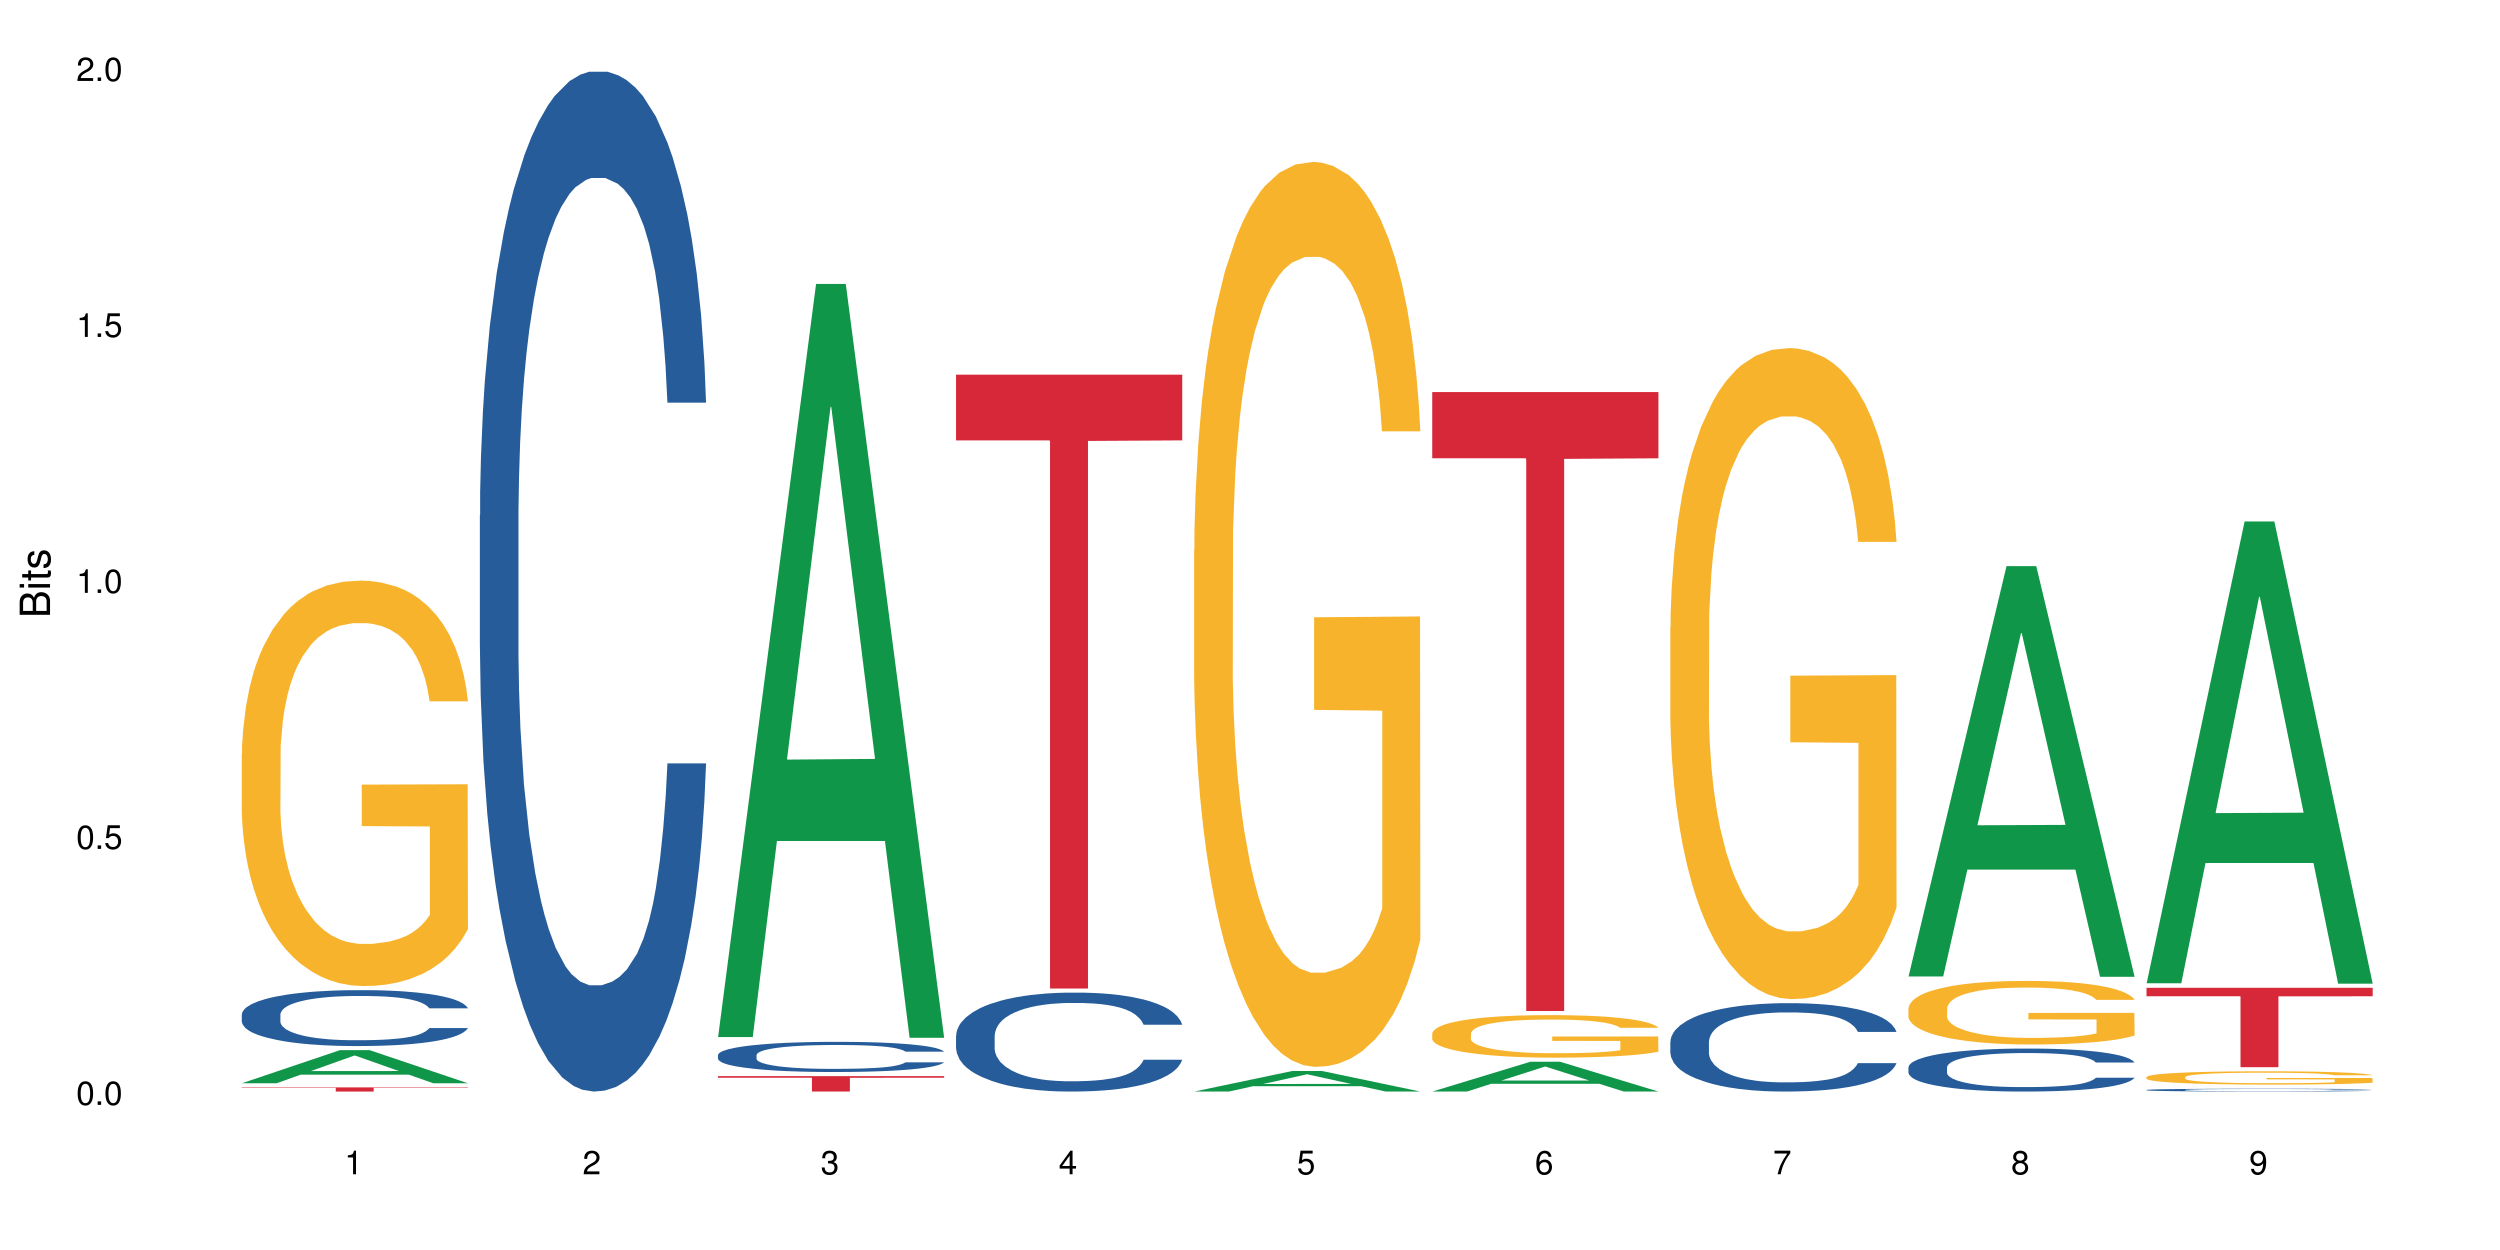 <?xml version="1.0" encoding="UTF-8"?>
<svg xmlns="http://www.w3.org/2000/svg" xmlns:xlink="http://www.w3.org/1999/xlink" width="720pt" height="360pt" viewBox="0 0 720 360" version="1.1">
<defs>
<g>
<symbol overflow="visible" id="glyph0-0">
<path style="stroke:none;" d=""/>
</symbol>
<symbol overflow="visible" id="glyph0-1">
<path style="stroke:none;" d="M 2.641 -6.797 C 2 -6.797 1.422 -6.531 1.078 -6.047 C 0.641 -5.453 0.406 -4.547 0.406 -3.297 C 0.406 -1 1.188 0.219 2.641 0.219 C 4.078 0.219 4.859 -1 4.859 -3.234 C 4.859 -4.562 4.656 -5.438 4.203 -6.047 C 3.844 -6.531 3.281 -6.797 2.641 -6.797 Z M 2.641 -6.047 C 3.547 -6.047 4 -5.125 4 -3.312 C 4 -1.375 3.562 -0.484 2.625 -0.484 C 1.734 -0.484 1.281 -1.422 1.281 -3.281 C 1.281 -5.141 1.734 -6.047 2.641 -6.047 Z M 2.641 -6.047 "/>
</symbol>
<symbol overflow="visible" id="glyph0-2">
<path style="stroke:none;" d="M 1.828 -1 L 0.828 -1 L 0.828 0 L 1.828 0 Z M 1.828 -1 "/>
</symbol>
<symbol overflow="visible" id="glyph0-3">
<path style="stroke:none;" d="M 4.562 -6.797 L 1.062 -6.797 L 0.547 -3.094 L 1.328 -3.094 C 1.719 -3.562 2.047 -3.734 2.578 -3.734 C 3.484 -3.734 4.062 -3.109 4.062 -2.094 C 4.062 -1.125 3.484 -0.531 2.578 -0.531 C 1.828 -0.531 1.375 -0.906 1.188 -1.672 L 0.328 -1.672 C 0.453 -1.109 0.547 -0.844 0.75 -0.594 C 1.125 -0.078 1.828 0.219 2.594 0.219 C 3.969 0.219 4.922 -0.781 4.922 -2.219 C 4.922 -3.562 4.031 -4.484 2.719 -4.484 C 2.25 -4.484 1.859 -4.359 1.469 -4.062 L 1.734 -5.969 L 4.562 -5.969 Z M 4.562 -6.797 "/>
</symbol>
<symbol overflow="visible" id="glyph0-4">
<path style="stroke:none;" d="M 2.484 -4.844 L 2.484 0 L 3.328 0 L 3.328 -6.797 L 2.766 -6.797 C 2.469 -5.75 2.281 -5.609 0.984 -5.453 L 0.984 -4.844 Z M 2.484 -4.844 "/>
</symbol>
<symbol overflow="visible" id="glyph0-5">
<path style="stroke:none;" d="M 4.859 -0.828 L 1.281 -0.828 C 1.359 -1.391 1.672 -1.75 2.5 -2.234 L 3.469 -2.75 C 4.406 -3.266 4.906 -3.969 4.906 -4.812 C 4.906 -5.375 4.672 -5.906 4.266 -6.266 C 3.859 -6.625 3.375 -6.797 2.719 -6.797 C 1.859 -6.797 1.219 -6.5 0.844 -5.922 C 0.609 -5.562 0.5 -5.125 0.484 -4.438 L 1.328 -4.438 C 1.359 -4.906 1.406 -5.188 1.531 -5.406 C 1.75 -5.812 2.188 -6.062 2.703 -6.062 C 3.469 -6.062 4.031 -5.516 4.031 -4.781 C 4.031 -4.25 3.719 -3.797 3.125 -3.438 L 2.234 -2.938 C 0.812 -2.141 0.406 -1.5 0.328 0 L 4.859 0 Z M 4.859 -0.828 "/>
</symbol>
<symbol overflow="visible" id="glyph0-6">
<path style="stroke:none;" d="M 2.125 -3.125 L 2.578 -3.125 C 3.516 -3.125 3.984 -2.703 3.984 -1.891 C 3.984 -1.031 3.469 -0.531 2.578 -0.531 C 1.656 -0.531 1.203 -0.984 1.156 -1.969 L 0.312 -1.969 C 0.344 -1.422 0.438 -1.078 0.609 -0.766 C 0.953 -0.109 1.625 0.219 2.547 0.219 C 3.953 0.219 4.859 -0.609 4.859 -1.906 C 4.859 -2.766 4.516 -3.25 3.703 -3.516 C 4.344 -3.766 4.656 -4.25 4.656 -4.938 C 4.656 -6.109 3.875 -6.797 2.578 -6.797 C 1.203 -6.797 0.484 -6.047 0.453 -4.609 L 1.297 -4.609 C 1.312 -5.016 1.344 -5.25 1.453 -5.453 C 1.641 -5.828 2.062 -6.062 2.594 -6.062 C 3.344 -6.062 3.797 -5.625 3.797 -4.906 C 3.797 -4.422 3.609 -4.141 3.25 -3.984 C 3.016 -3.891 2.719 -3.844 2.125 -3.844 Z M 2.125 -3.125 "/>
</symbol>
<symbol overflow="visible" id="glyph0-7">
<path style="stroke:none;" d="M 3.141 -1.625 L 3.141 0 L 3.984 0 L 3.984 -1.625 L 4.984 -1.625 L 4.984 -2.391 L 3.984 -2.391 L 3.984 -6.797 L 3.359 -6.797 L 0.266 -2.516 L 0.266 -1.625 Z M 3.141 -2.391 L 1 -2.391 L 3.141 -5.359 Z M 3.141 -2.391 "/>
</symbol>
<symbol overflow="visible" id="glyph0-8">
<path style="stroke:none;" d="M 4.781 -5.031 C 4.609 -6.141 3.891 -6.797 2.844 -6.797 C 2.094 -6.797 1.422 -6.438 1.031 -5.828 C 0.609 -5.172 0.406 -4.344 0.406 -3.094 C 0.406 -1.953 0.578 -1.234 0.984 -0.625 C 1.359 -0.078 1.953 0.219 2.703 0.219 C 3.984 0.219 4.922 -0.734 4.922 -2.078 C 4.922 -3.344 4.062 -4.234 2.844 -4.234 C 2.172 -4.234 1.641 -3.969 1.281 -3.469 C 1.281 -5.125 1.828 -6.047 2.797 -6.047 C 3.391 -6.047 3.797 -5.672 3.938 -5.031 Z M 2.734 -3.484 C 3.547 -3.484 4.062 -2.922 4.062 -2 C 4.062 -1.156 3.484 -0.531 2.703 -0.531 C 1.922 -0.531 1.328 -1.188 1.328 -2.047 C 1.328 -2.891 1.906 -3.484 2.734 -3.484 Z M 2.734 -3.484 "/>
</symbol>
<symbol overflow="visible" id="glyph0-9">
<path style="stroke:none;" d="M 4.984 -6.797 L 0.438 -6.797 L 0.438 -5.969 L 4.109 -5.969 C 2.5 -3.656 1.828 -2.234 1.328 0 L 2.219 0 C 2.594 -2.172 3.453 -4.047 4.984 -6.094 Z M 4.984 -6.797 "/>
</symbol>
<symbol overflow="visible" id="glyph0-10">
<path style="stroke:none;" d="M 3.75 -3.578 C 4.453 -4 4.688 -4.344 4.688 -4.984 C 4.688 -6.047 3.844 -6.797 2.641 -6.797 C 1.438 -6.797 0.594 -6.047 0.594 -4.984 C 0.594 -4.359 0.828 -4.016 1.516 -3.578 C 0.734 -3.203 0.359 -2.641 0.359 -1.891 C 0.359 -0.641 1.297 0.219 2.641 0.219 C 3.984 0.219 4.922 -0.641 4.922 -1.875 C 4.922 -2.641 4.531 -3.203 3.75 -3.578 Z M 2.641 -6.047 C 3.359 -6.047 3.812 -5.625 3.812 -4.969 C 3.812 -4.344 3.344 -3.922 2.641 -3.922 C 1.922 -3.922 1.453 -4.344 1.453 -4.984 C 1.453 -5.625 1.922 -6.047 2.641 -6.047 Z M 2.641 -3.203 C 3.484 -3.203 4.062 -2.672 4.062 -1.875 C 4.062 -1.062 3.484 -0.531 2.625 -0.531 C 1.797 -0.531 1.219 -1.078 1.219 -1.875 C 1.219 -2.672 1.797 -3.203 2.641 -3.203 Z M 2.641 -3.203 "/>
</symbol>
<symbol overflow="visible" id="glyph0-11">
<path style="stroke:none;" d="M 0.516 -1.547 C 0.672 -0.438 1.406 0.219 2.438 0.219 C 3.188 0.219 3.859 -0.141 4.266 -0.75 C 4.688 -1.406 4.891 -2.25 4.891 -3.484 C 4.891 -4.625 4.703 -5.359 4.312 -5.953 C 3.938 -6.5 3.344 -6.797 2.594 -6.797 C 1.297 -6.797 0.359 -5.844 0.359 -4.516 C 0.359 -3.25 1.234 -2.344 2.453 -2.344 C 3.094 -2.344 3.562 -2.578 4.016 -3.109 C 4 -1.453 3.469 -0.531 2.5 -0.531 C 1.906 -0.531 1.484 -0.906 1.359 -1.547 Z M 2.578 -6.062 C 3.375 -6.062 3.969 -5.406 3.969 -4.531 C 3.969 -3.688 3.375 -3.094 2.547 -3.094 C 1.734 -3.094 1.234 -3.672 1.234 -4.578 C 1.234 -5.438 1.797 -6.062 2.578 -6.062 Z M 2.578 -6.062 "/>
</symbol>
<symbol overflow="visible" id="glyph1-0">
<path style="stroke:none;" d=""/>
</symbol>
<symbol overflow="visible" id="glyph1-1">
<path style="stroke:none;" d="M 0 -0.953 L 0 -4.891 C 0 -5.719 -0.234 -6.344 -0.734 -6.797 C -1.188 -7.234 -1.812 -7.469 -2.5 -7.469 C -3.547 -7.469 -4.188 -7 -4.625 -5.875 C -4.984 -6.672 -5.641 -7.094 -6.531 -7.094 C -7.156 -7.094 -7.734 -6.859 -8.141 -6.391 C -8.562 -5.938 -8.75 -5.344 -8.75 -4.5 L -8.75 -0.953 Z M -4.984 -2.062 L -7.766 -2.062 L -7.766 -4.219 C -7.766 -4.844 -7.688 -5.203 -7.453 -5.5 C -7.219 -5.812 -6.859 -5.969 -6.375 -5.969 C -5.906 -5.969 -5.531 -5.812 -5.297 -5.5 C -5.062 -5.203 -4.984 -4.844 -4.984 -4.219 Z M -0.984 -2.062 L -4 -2.062 L -4 -4.781 C -4 -5.328 -3.859 -5.688 -3.578 -5.953 C -3.297 -6.219 -2.922 -6.359 -2.484 -6.359 C -2.062 -6.359 -1.688 -6.219 -1.406 -5.953 C -1.109 -5.688 -0.984 -5.328 -0.984 -4.781 Z M -0.984 -2.062 "/>
</symbol>
<symbol overflow="visible" id="glyph1-2">
<path style="stroke:none;" d="M -6.281 -1.797 L -6.281 -0.797 L 0 -0.797 L 0 -1.797 Z M -8.75 -1.797 L -8.75 -0.797 L -7.484 -0.797 L -7.484 -1.797 Z M -8.75 -1.797 "/>
</symbol>
<symbol overflow="visible" id="glyph1-3">
<path style="stroke:none;" d="M -6.281 -3.047 L -6.281 -2.016 L -8.016 -2.016 L -8.016 -1.016 L -6.281 -1.016 L -6.281 -0.172 L -5.469 -0.172 L -5.469 -1.016 L -0.719 -1.016 C -0.078 -1.016 0.281 -1.453 0.281 -2.234 C 0.281 -2.469 0.25 -2.719 0.188 -3.047 L -0.641 -3.047 C -0.609 -2.922 -0.594 -2.766 -0.594 -2.562 C -0.594 -2.141 -0.719 -2.016 -1.156 -2.016 L -5.469 -2.016 L -5.469 -3.047 Z M -6.281 -3.047 "/>
</symbol>
<symbol overflow="visible" id="glyph1-4">
<path style="stroke:none;" d="M -4.531 -5.25 C -5.766 -5.25 -6.469 -4.422 -6.469 -2.969 C -6.469 -1.516 -5.719 -0.562 -4.547 -0.562 C -3.562 -0.562 -3.094 -1.062 -2.734 -2.562 L -2.516 -3.484 C -2.344 -4.188 -2.094 -4.469 -1.625 -4.469 C -1.047 -4.469 -0.641 -3.875 -0.641 -3 C -0.641 -2.453 -0.797 -2 -1.062 -1.75 C -1.25 -1.594 -1.422 -1.531 -1.875 -1.469 L -1.875 -0.406 C -0.422 -0.453 0.281 -1.266 0.281 -2.922 C 0.281 -4.5 -0.5 -5.516 -1.719 -5.516 C -2.656 -5.516 -3.172 -4.984 -3.469 -3.734 L -3.703 -2.766 C -3.891 -1.953 -4.156 -1.609 -4.594 -1.609 C -5.172 -1.609 -5.547 -2.125 -5.547 -2.938 C -5.547 -3.75 -5.203 -4.172 -4.531 -4.203 Z M -4.531 -5.25 "/>
</symbol>
</g>
</defs>
<g id="surface16004">
<rect x="0" y="0" width="720" height="360" style="fill:rgb(100%,100%,100%);fill-opacity:1;stroke:none;"/>
<path style=" stroke:none;fill-rule:nonzero;fill:rgb(6.275%,58.824%,28.235%);fill-opacity:1;" d="M 69.629 311.98 L 69.699 311.969 L 97.887 302.445 L 106.445 302.445 L 134.773 311.988 L 124.82 311.988 L 117.719 309.496 L 86.609 309.496 L 79.652 311.98 L 69.629 311.98 L 89.602 308.465 L 114.867 308.457 L 102.27 304.004 L 102.129 303.996 L 101.992 304.02 L 89.535 308.457 L 89.602 308.465 Z M 69.629 311.98 "/>
<path style=" stroke:none;fill-rule:nonzero;fill:rgb(14.51%,36.078%,60%);fill-opacity:1;" d="M 69.629 292.172 L 69.707 292.156 L 69.707 291.805 L 69.945 291.246 L 70.504 290.539 L 71.059 290.051 L 72.488 289.184 L 74.477 288.344 L 76.539 287.699 L 78.051 287.316 L 79.402 287.02 L 82.5 286.477 L 84.484 286.199 L 86.629 285.949 L 89.25 285.695 L 91.156 285.551 L 95.449 285.316 L 98.625 285.211 L 101.09 285.168 L 106.41 285.168 L 109.59 285.227 L 111.891 285.301 L 114.434 285.418 L 116.578 285.551 L 120.312 285.875 L 123.648 286.285 L 125.16 286.52 L 127.543 286.977 L 129.371 287.418 L 130.641 287.801 L 132.07 288.344 L 133.34 289.008 L 134.293 289.758 L 134.773 290.391 L 123.648 290.391 L 123.094 289.801 L 122.457 289.348 L 121.266 288.742 L 120.074 288.316 L 118.406 287.891 L 116.898 287.609 L 114.832 287.332 L 113.004 287.152 L 111.098 287.02 L 109.27 286.934 L 105.773 286.844 L 101.723 286.844 L 100.215 286.875 L 97.117 286.992 L 95.449 287.094 L 93.066 287.301 L 91.395 287.492 L 89.41 287.785 L 88.059 288.035 L 86.391 288.418 L 85.199 288.758 L 83.848 289.242 L 83.055 289.609 L 82.34 290.023 L 81.703 290.508 L 81.227 291.023 L 80.91 291.566 L 80.75 292.098 L 80.75 294.379 L 80.91 294.906 L 81.309 295.527 L 82.34 296.422 L 83.848 297.203 L 85.598 297.82 L 87.266 298.262 L 88.219 298.469 L 89.488 298.703 L 91.477 299 L 94.336 299.293 L 96.004 299.41 L 98.547 299.527 L 101.168 299.586 L 104.664 299.586 L 107.762 299.527 L 109.828 299.453 L 111.973 299.336 L 114.91 299.086 L 116.738 298.852 L 118.328 298.57 L 119.52 298.293 L 120.312 298.059 L 121.504 297.602 L 122.457 297.102 L 123.172 296.586 L 123.648 296.086 L 134.773 296.086 L 134.293 296.672 L 133.578 297.246 L 132.863 297.676 L 131.754 298.188 L 130.48 298.645 L 128.656 299.16 L 127.145 299.5 L 125.16 299.867 L 123.332 300.145 L 121.348 300.395 L 118.406 300.691 L 116.5 300.836 L 114.434 300.969 L 111.973 301.086 L 108.875 301.191 L 105.535 301.25 L 102.438 301.266 L 99.102 301.234 L 96.641 301.176 L 93.383 301.043 L 89.332 300.777 L 86.391 300.5 L 84.086 300.219 L 82.102 299.926 L 79.879 299.527 L 77.016 298.879 L 75.27 298.379 L 74.078 297.969 L 72.727 297.395 L 71.773 296.879 L 70.66 296.055 L 69.867 295.012 L 69.629 294.203 Z M 69.629 292.172 "/>
<path style=" stroke:none;fill-rule:nonzero;fill:rgb(96.863%,70.196%,16.863%);fill-opacity:1;" d="M 69.629 217.227 L 69.707 217.121 L 69.707 214.988 L 70.027 210.188 L 70.82 203.578 L 71.855 198.137 L 72.965 193.871 L 73.68 191.633 L 74.871 188.434 L 75.906 186.086 L 78.527 181.289 L 81.863 176.809 L 83.691 174.891 L 85.758 173.078 L 88.695 171.051 L 90.047 170.305 L 94.176 168.598 L 98.863 167.531 L 104.027 167.211 L 106.41 167.316 L 109.668 167.746 L 114.117 168.918 L 116.66 169.984 L 118.645 171.051 L 120.711 172.438 L 123.254 174.57 L 125.637 177.129 L 127.543 179.688 L 129.449 182.887 L 131.039 186.301 L 132.387 190.035 L 133.578 194.512 L 134.293 198.246 L 134.773 201.977 L 123.73 201.977 L 123.094 198.246 L 122.379 195.367 L 121.188 191.848 L 119.996 189.285 L 118.805 187.262 L 116.578 184.488 L 114.672 182.781 L 112.289 181.289 L 109.984 180.328 L 107.363 179.688 L 105.773 179.477 L 101.566 179.477 L 97.75 180.223 L 95.527 181.074 L 93.938 181.93 L 91.715 183.527 L 90.363 184.809 L 89.57 185.66 L 87.188 188.969 L 85.598 191.953 L 84.723 193.98 L 83.609 197.18 L 82.816 200.059 L 81.941 204.324 L 81.465 207.523 L 80.832 214.773 L 80.75 233.973 L 80.988 238.023 L 81.465 242.395 L 82.102 246.234 L 83.055 250.289 L 84.008 253.379 L 85.676 257.539 L 87.105 260.312 L 88.219 262.125 L 90.363 265.004 L 91.238 265.965 L 93.305 267.883 L 95.449 269.379 L 98.07 270.656 L 100.055 271.297 L 103.234 271.832 L 107.285 271.832 L 112.051 271.191 L 115.07 270.336 L 117.137 269.484 L 118.484 268.738 L 120.152 267.566 L 121.348 266.5 L 122.457 265.324 L 123.809 263.512 L 123.809 238.023 L 104.188 237.918 L 104.188 225.973 L 134.691 225.867 L 134.773 267.566 L 133.102 270.445 L 131.039 273.215 L 129.051 275.352 L 126.984 277.164 L 124.047 279.188 L 121.664 280.469 L 118.008 281.961 L 114.672 282.922 L 111.176 283.562 L 108.078 283.883 L 104.426 283.988 L 101.168 283.773 L 97.672 283.137 L 94.891 282.281 L 92.352 281.215 L 89.809 279.828 L 86.629 277.59 L 84.562 275.777 L 82.418 273.535 L 80.273 270.871 L 78.367 267.992 L 77.098 265.75 L 75.824 263.191 L 74.477 259.992 L 73.203 256.367 L 72.25 253.062 L 71.379 249.328 L 70.742 245.809 L 70.105 241.012 L 69.789 237.172 L 69.629 233.863 Z M 69.629 217.227 "/>
<path style=" stroke:none;fill-rule:nonzero;fill:rgb(83.922%,15.686%,22.353%);fill-opacity:1;" d="M 69.629 313.168 L 134.773 313.168 L 134.773 313.297 L 107.621 313.297 L 107.621 314.371 L 96.699 314.371 L 96.699 313.297 L 69.629 313.297 Z M 69.629 313.168 "/>
<path style=" stroke:none;fill-rule:nonzero;fill:rgb(14.51%,36.078%,60%);fill-opacity:1;" d="M 138.199 148.457 L 138.281 148.188 L 138.281 141.742 L 138.52 131.543 L 139.074 118.656 L 139.629 109.797 L 141.059 93.957 L 143.047 78.652 L 145.113 66.84 L 146.621 59.859 L 147.973 54.492 L 151.07 44.559 L 153.055 39.457 L 155.199 34.891 L 157.82 30.328 L 159.73 27.645 L 164.02 23.348 L 167.195 21.469 L 169.66 20.664 L 174.98 20.664 L 178.16 21.738 L 180.465 23.078 L 183.004 25.227 L 185.148 27.645 L 188.883 33.551 L 192.219 41.066 L 193.73 45.363 L 196.113 53.684 L 197.941 61.738 L 199.211 68.719 L 200.641 78.652 L 201.914 90.734 L 202.867 104.426 L 203.344 115.969 L 192.219 115.969 L 191.664 105.23 L 191.027 96.91 L 189.836 85.902 L 188.645 78.117 L 186.977 70.332 L 185.469 65.23 L 183.402 60.129 L 181.574 56.906 L 179.668 54.492 L 177.84 52.879 L 174.348 51.27 L 170.293 51.27 L 168.785 51.805 L 165.688 53.953 L 164.02 55.832 L 161.637 59.59 L 159.969 63.082 L 157.98 68.449 L 156.629 73.016 L 154.961 79.996 L 153.77 86.172 L 152.422 95.031 L 151.625 101.742 L 150.91 109.258 L 150.273 118.117 L 149.797 127.516 L 149.48 137.449 L 149.32 147.113 L 149.32 188.727 L 149.48 198.391 L 149.879 209.668 L 150.91 226.043 L 152.422 240.273 L 154.168 251.547 L 155.836 259.602 L 156.789 263.359 L 158.059 267.656 L 160.047 273.027 L 162.906 278.395 L 164.574 280.543 L 167.117 282.691 L 169.738 283.766 L 173.234 283.766 L 176.332 282.691 L 178.398 281.348 L 180.543 279.199 L 183.48 274.637 L 185.309 270.34 L 186.898 265.242 L 188.09 260.141 L 188.883 255.844 L 190.074 247.52 L 191.027 238.395 L 191.742 228.996 L 192.219 219.867 L 203.344 219.867 L 202.867 230.609 L 202.152 241.078 L 201.438 248.863 L 200.324 258.262 L 199.051 266.582 L 197.227 275.98 L 195.715 282.152 L 193.73 288.867 L 191.902 293.969 L 189.918 298.531 L 186.977 303.898 L 185.07 306.586 L 183.004 309 L 180.543 311.148 L 177.445 313.027 L 174.109 314.102 L 171.008 314.371 L 167.672 313.832 L 165.211 312.762 L 161.953 310.344 L 157.902 305.512 L 154.961 300.41 L 152.66 295.309 L 150.672 289.941 L 148.449 282.691 L 145.59 270.879 L 143.84 261.75 L 142.648 254.234 L 141.297 243.762 L 140.344 234.367 L 139.234 219.332 L 138.438 200.27 L 138.199 185.504 Z M 138.199 148.457 "/>
<path style=" stroke:none;fill-rule:nonzero;fill:rgb(6.275%,58.824%,28.235%);fill-opacity:1;" d="M 206.77 298.676 L 206.84 298.473 L 235.027 81.777 L 243.586 81.777 L 271.914 298.879 L 261.961 298.879 L 254.863 242.207 L 223.754 242.207 L 216.793 298.676 L 206.77 298.676 L 226.746 218.766 L 252.008 218.562 L 239.41 117.246 L 239.273 117.043 L 239.133 117.656 L 226.676 218.562 L 226.746 218.766 Z M 206.77 298.676 "/>
<path style=" stroke:none;fill-rule:nonzero;fill:rgb(14.51%,36.078%,60%);fill-opacity:1;" d="M 206.77 303.836 L 206.852 303.828 L 206.852 303.637 L 207.09 303.336 L 207.645 302.953 L 208.199 302.691 L 209.629 302.227 L 211.617 301.773 L 213.684 301.422 L 215.191 301.219 L 216.543 301.059 L 219.641 300.766 L 221.625 300.613 L 223.77 300.48 L 226.395 300.344 L 228.301 300.266 L 232.59 300.137 L 235.766 300.082 L 238.23 300.059 L 243.551 300.059 L 246.73 300.09 L 249.035 300.129 L 251.574 300.195 L 253.723 300.266 L 257.453 300.441 L 260.793 300.664 L 262.301 300.789 L 264.684 301.035 L 266.512 301.273 L 267.781 301.48 L 269.211 301.773 L 270.484 302.129 L 271.438 302.535 L 271.914 302.875 L 260.793 302.875 L 260.234 302.559 L 259.598 302.312 L 258.406 301.988 L 257.215 301.758 L 255.547 301.527 L 254.039 301.375 L 251.973 301.227 L 250.145 301.129 L 248.238 301.059 L 246.414 301.012 L 242.918 300.965 L 238.863 300.965 L 237.355 300.98 L 234.258 301.043 L 232.59 301.098 L 230.207 301.211 L 228.539 301.312 L 226.551 301.473 L 225.203 301.605 L 223.531 301.812 L 222.34 301.996 L 220.992 302.258 L 220.195 302.453 L 219.48 302.676 L 218.848 302.938 L 218.371 303.215 L 218.051 303.512 L 217.891 303.797 L 217.891 305.023 L 218.051 305.312 L 218.449 305.645 L 219.48 306.129 L 220.992 306.547 L 222.738 306.883 L 224.406 307.121 L 225.359 307.23 L 226.633 307.355 L 228.617 307.516 L 231.477 307.676 L 233.145 307.738 L 235.688 307.801 L 238.309 307.832 L 241.805 307.832 L 244.902 307.801 L 246.969 307.762 L 249.113 307.699 L 252.051 307.562 L 253.879 307.438 L 255.469 307.285 L 256.66 307.137 L 257.453 307.008 L 258.645 306.762 L 259.598 306.492 L 260.312 306.215 L 260.793 305.945 L 271.914 305.945 L 271.438 306.262 L 270.723 306.57 L 270.008 306.801 L 268.895 307.078 L 267.621 307.324 L 265.797 307.602 L 264.285 307.785 L 262.301 307.984 L 260.473 308.133 L 258.488 308.27 L 255.547 308.43 L 253.641 308.508 L 251.574 308.578 L 249.113 308.641 L 246.016 308.699 L 242.68 308.73 L 239.582 308.738 L 236.242 308.723 L 233.781 308.691 L 230.523 308.617 L 226.473 308.477 L 223.531 308.324 L 221.23 308.176 L 219.242 308.016 L 217.02 307.801 L 214.16 307.453 L 212.41 307.184 L 211.219 306.961 L 209.867 306.652 L 208.914 306.375 L 207.805 305.93 L 207.008 305.367 L 206.77 304.93 Z M 206.77 303.836 "/>
<path style=" stroke:none;fill-rule:nonzero;fill:rgb(83.922%,15.686%,22.353%);fill-opacity:1;" d="M 206.77 309.918 L 271.914 309.918 L 271.914 310.395 L 244.766 310.398 L 244.766 314.371 L 233.84 314.371 L 233.84 310.402 L 233.684 310.395 L 206.77 310.395 Z M 206.77 309.918 "/>
<path style=" stroke:none;fill-rule:nonzero;fill:rgb(14.51%,36.078%,60%);fill-opacity:1;" d="M 275.34 298.281 L 275.422 298.254 L 275.422 297.629 L 275.66 296.641 L 276.215 295.391 L 276.77 294.531 L 278.203 292.996 L 280.188 291.512 L 282.254 290.363 L 283.762 289.688 L 285.113 289.168 L 288.211 288.203 L 290.195 287.707 L 292.344 287.266 L 294.965 286.824 L 296.871 286.562 L 301.16 286.145 L 304.336 285.965 L 306.801 285.887 L 312.121 285.887 L 315.301 285.988 L 317.605 286.121 L 320.148 286.328 L 322.293 286.562 L 326.023 287.137 L 329.363 287.863 L 330.871 288.281 L 333.254 289.09 L 335.082 289.871 L 336.352 290.547 L 337.781 291.512 L 339.055 292.684 L 340.008 294.008 L 340.484 295.129 L 329.363 295.129 L 328.805 294.086 L 328.172 293.281 L 326.977 292.215 L 325.785 291.457 L 324.117 290.703 L 322.609 290.207 L 320.543 289.715 L 318.715 289.402 L 316.809 289.168 L 314.984 289.012 L 311.488 288.855 L 307.438 288.855 L 305.926 288.906 L 302.828 289.113 L 301.16 289.297 L 298.777 289.66 L 297.109 290 L 295.121 290.52 L 293.773 290.965 L 292.105 291.641 L 290.91 292.238 L 289.562 293.098 L 288.766 293.75 L 288.051 294.477 L 287.418 295.336 L 286.941 296.25 L 286.621 297.211 L 286.465 298.148 L 286.465 302.184 L 286.621 303.121 L 287.02 304.215 L 288.051 305.805 L 289.562 307.184 L 291.309 308.277 L 292.977 309.059 L 293.93 309.422 L 295.203 309.84 L 297.188 310.359 L 300.047 310.883 L 301.715 311.09 L 304.258 311.297 L 306.879 311.402 L 310.375 311.402 L 313.473 311.297 L 315.539 311.168 L 317.684 310.961 L 320.625 310.516 L 322.449 310.102 L 324.039 309.605 L 325.23 309.109 L 326.023 308.695 L 327.219 307.887 L 328.172 307.004 L 328.887 306.09 L 329.363 305.207 L 340.484 305.207 L 340.008 306.246 L 339.293 307.262 L 338.578 308.02 L 337.465 308.93 L 336.195 309.734 L 334.367 310.648 L 332.855 311.246 L 330.871 311.898 L 329.043 312.391 L 327.059 312.836 L 324.117 313.355 L 322.211 313.617 L 320.148 313.852 L 317.684 314.059 L 314.586 314.242 L 311.25 314.344 L 308.152 314.371 L 304.812 314.32 L 302.352 314.215 L 299.094 313.98 L 295.043 313.512 L 292.105 313.016 L 289.801 312.523 L 287.812 312 L 285.59 311.297 L 282.73 310.152 L 280.98 309.266 L 279.789 308.539 L 278.441 307.523 L 277.488 306.613 L 276.375 305.152 L 275.578 303.305 L 275.34 301.871 Z M 275.34 298.281 "/>
<path style=" stroke:none;fill-rule:nonzero;fill:rgb(83.922%,15.686%,22.353%);fill-opacity:1;" d="M 275.34 107.902 L 340.484 107.902 L 340.484 126.828 L 313.336 126.992 L 313.336 284.707 L 302.41 284.707 L 302.41 127.16 L 302.254 126.828 L 275.34 126.828 Z M 275.34 107.902 "/>
<path style=" stroke:none;fill-rule:nonzero;fill:rgb(6.275%,58.824%,28.235%);fill-opacity:1;" d="M 343.914 314.363 L 343.98 314.359 L 372.168 308.445 L 380.73 308.445 L 409.055 314.371 L 399.102 314.371 L 392.004 312.824 L 360.895 312.824 L 353.934 314.363 L 343.914 314.363 L 363.887 312.184 L 389.148 312.18 L 376.555 309.414 L 376.414 309.41 L 376.273 309.426 L 363.816 312.18 L 363.887 312.184 Z M 343.914 314.363 "/>
<path style=" stroke:none;fill-rule:nonzero;fill:rgb(96.863%,70.196%,16.863%);fill-opacity:1;" d="M 343.914 158.262 L 343.992 158.023 L 343.992 153.262 L 344.309 142.551 L 345.105 127.793 L 346.137 115.652 L 347.25 106.133 L 347.965 101.133 L 349.156 93.992 L 350.188 88.758 L 352.809 78.047 L 356.145 68.047 L 357.973 63.762 L 360.039 59.715 L 362.977 55.195 L 364.328 53.527 L 368.461 49.719 L 373.148 47.34 L 378.309 46.625 L 380.695 46.863 L 383.949 47.816 L 388.398 50.434 L 390.941 52.812 L 392.926 55.195 L 394.992 58.289 L 397.535 63.051 L 399.918 68.762 L 401.824 74.473 L 403.73 81.617 L 405.32 89.23 L 406.672 97.562 L 407.863 107.562 L 408.578 115.891 L 409.055 124.223 L 398.012 124.223 L 397.375 115.891 L 396.66 109.465 L 395.469 101.609 L 394.277 95.898 L 393.086 91.375 L 390.863 85.188 L 388.957 81.379 L 386.574 78.047 L 384.27 75.902 L 381.648 74.473 L 380.059 74 L 375.848 74 L 372.035 75.664 L 369.809 77.57 L 368.223 79.473 L 365.996 83.043 L 364.645 85.898 L 363.852 87.805 L 361.469 95.184 L 359.879 101.848 L 359.008 106.371 L 357.895 113.512 L 357.098 119.938 L 356.227 129.461 L 355.75 136.602 L 355.113 152.785 L 355.035 195.633 L 355.273 204.676 L 355.75 214.438 L 356.383 223.004 L 357.336 232.051 L 358.293 238.953 L 359.961 248.234 L 361.391 254.426 L 362.5 258.473 L 364.645 264.898 L 365.52 267.039 L 367.586 271.324 L 369.73 274.656 L 372.352 277.512 L 374.34 278.941 L 377.516 280.133 L 381.566 280.133 L 386.332 278.703 L 389.352 276.801 L 391.418 274.895 L 392.77 273.23 L 394.438 270.609 L 395.629 268.23 L 396.742 265.613 L 398.09 261.566 L 398.09 204.676 L 378.469 204.438 L 378.469 177.777 L 408.977 177.543 L 409.055 270.609 L 407.387 277.039 L 405.32 283.227 L 403.336 287.988 L 401.27 292.031 L 398.328 296.555 L 395.945 299.41 L 392.293 302.746 L 388.957 304.887 L 385.461 306.316 L 382.363 307.027 L 378.707 307.266 L 375.449 306.789 L 371.953 305.363 L 369.176 303.457 L 366.633 301.078 L 364.09 297.984 L 360.914 292.984 L 358.848 288.938 L 356.703 283.941 L 354.559 277.988 L 352.652 271.562 L 351.379 266.562 L 350.109 260.852 L 348.758 253.711 L 347.488 245.617 L 346.535 238.238 L 345.66 229.906 L 345.023 222.051 L 344.391 211.34 L 344.07 202.773 L 343.914 195.395 Z M 343.914 158.262 "/>
<path style=" stroke:none;fill-rule:nonzero;fill:rgb(6.275%,58.824%,28.235%);fill-opacity:1;" d="M 412.484 314.363 L 412.551 314.355 L 440.738 305.785 L 449.301 305.785 L 477.625 314.371 L 467.672 314.371 L 460.574 312.129 L 429.465 312.129 L 422.504 314.363 L 412.484 314.363 L 432.457 311.203 L 457.719 311.195 L 445.125 307.188 L 444.984 307.18 L 444.844 307.203 L 432.387 311.195 L 432.457 311.203 Z M 412.484 314.363 "/>
<path style=" stroke:none;fill-rule:nonzero;fill:rgb(96.863%,70.196%,16.863%);fill-opacity:1;" d="M 412.484 297.602 L 412.562 297.59 L 412.562 297.367 L 412.879 296.863 L 413.676 296.172 L 414.707 295.602 L 415.82 295.152 L 416.535 294.918 L 417.727 294.582 L 418.758 294.336 L 421.379 293.832 L 424.719 293.363 L 426.543 293.16 L 428.609 292.973 L 431.547 292.758 L 432.898 292.68 L 437.031 292.5 L 441.719 292.391 L 446.883 292.355 L 449.266 292.367 L 452.52 292.41 L 456.969 292.535 L 459.512 292.648 L 461.5 292.758 L 463.562 292.902 L 466.105 293.129 L 468.488 293.395 L 470.395 293.664 L 472.301 294 L 473.891 294.359 L 475.242 294.75 L 476.434 295.219 L 477.148 295.609 L 477.625 296.004 L 466.582 296.004 L 465.945 295.609 L 465.23 295.309 L 464.039 294.941 L 462.848 294.672 L 461.656 294.457 L 459.434 294.168 L 457.527 293.988 L 455.145 293.832 L 452.84 293.73 L 450.219 293.664 L 448.629 293.641 L 444.418 293.641 L 440.605 293.719 L 438.379 293.809 L 436.793 293.898 L 434.566 294.066 L 433.219 294.203 L 432.422 294.293 L 430.039 294.637 L 428.449 294.949 L 427.578 295.164 L 426.465 295.5 L 425.672 295.801 L 424.797 296.25 L 424.32 296.586 L 423.684 297.344 L 423.605 299.359 L 423.844 299.785 L 424.32 300.242 L 424.957 300.645 L 425.91 301.07 L 426.863 301.395 L 428.531 301.832 L 429.961 302.121 L 431.07 302.312 L 433.219 302.613 L 434.09 302.715 L 436.156 302.914 L 438.301 303.07 L 440.922 303.207 L 442.91 303.273 L 446.086 303.328 L 450.137 303.328 L 454.906 303.262 L 457.922 303.172 L 459.988 303.082 L 461.34 303.004 L 463.008 302.883 L 464.199 302.77 L 465.312 302.648 L 466.66 302.457 L 466.66 299.785 L 447.039 299.773 L 447.039 298.52 L 477.547 298.508 L 477.625 302.883 L 475.957 303.184 L 473.891 303.477 L 471.906 303.699 L 469.84 303.891 L 466.898 304.102 L 464.516 304.234 L 460.863 304.391 L 457.527 304.492 L 454.031 304.559 L 450.934 304.594 L 447.277 304.605 L 444.02 304.582 L 440.527 304.516 L 437.746 304.426 L 435.203 304.312 L 432.66 304.168 L 429.484 303.934 L 427.418 303.742 L 425.273 303.508 L 423.129 303.23 L 421.223 302.926 L 419.949 302.691 L 418.68 302.422 L 417.328 302.086 L 416.059 301.707 L 415.105 301.359 L 414.23 300.969 L 413.594 300.602 L 412.961 300.098 L 412.641 299.695 L 412.484 299.348 Z M 412.484 297.602 "/>
<path style=" stroke:none;fill-rule:nonzero;fill:rgb(83.922%,15.686%,22.353%);fill-opacity:1;" d="M 412.484 112.906 L 477.625 112.906 L 477.625 131.988 L 450.477 132.156 L 450.477 291.176 L 439.555 291.176 L 439.555 132.32 L 439.395 131.988 L 412.484 131.988 Z M 412.484 112.906 "/>
<path style=" stroke:none;fill-rule:nonzero;fill:rgb(14.51%,36.078%,60%);fill-opacity:1;" d="M 481.055 300 L 481.133 299.977 L 481.133 299.418 L 481.371 298.535 L 481.926 297.418 L 482.484 296.652 L 483.914 295.277 L 485.898 293.953 L 487.965 292.93 L 489.473 292.324 L 490.824 291.859 L 493.922 291 L 495.91 290.559 L 498.055 290.164 L 500.676 289.766 L 502.582 289.535 L 506.871 289.164 L 510.051 289 L 512.512 288.93 L 517.836 288.93 L 521.012 289.023 L 523.316 289.141 L 525.859 289.324 L 528.004 289.535 L 531.738 290.047 L 535.074 290.699 L 536.582 291.07 L 538.965 291.789 L 540.793 292.488 L 542.066 293.094 L 543.496 293.953 L 544.766 295 L 545.719 296.188 L 546.195 297.188 L 535.074 297.188 L 534.52 296.254 L 533.883 295.535 L 532.691 294.582 L 531.5 293.906 L 529.832 293.23 L 528.32 292.789 L 526.254 292.348 L 524.43 292.07 L 522.523 291.859 L 520.695 291.723 L 517.199 291.582 L 513.148 291.582 L 511.637 291.629 L 508.539 291.812 L 506.871 291.977 L 504.488 292.301 L 502.82 292.605 L 500.836 293.07 L 499.484 293.465 L 497.816 294.07 L 496.625 294.605 L 495.273 295.371 L 494.48 295.953 L 493.766 296.605 L 493.129 297.371 L 492.652 298.184 L 492.336 299.047 L 492.176 299.883 L 492.176 303.488 L 492.336 304.324 L 492.73 305.301 L 493.766 306.719 L 495.273 307.953 L 497.02 308.93 L 498.691 309.625 L 499.645 309.953 L 500.914 310.324 L 502.898 310.789 L 505.762 311.254 L 507.43 311.441 L 509.969 311.625 L 512.594 311.719 L 516.086 311.719 L 519.184 311.625 L 521.25 311.512 L 523.395 311.324 L 526.336 310.93 L 528.164 310.559 L 529.75 310.113 L 530.941 309.672 L 531.738 309.301 L 532.93 308.582 L 533.883 307.789 L 534.598 306.977 L 535.074 306.184 L 546.195 306.184 L 545.719 307.117 L 545.004 308.023 L 544.289 308.695 L 543.176 309.512 L 541.906 310.23 L 540.078 311.047 L 538.57 311.582 L 536.582 312.16 L 534.758 312.602 L 532.77 313 L 529.832 313.465 L 527.926 313.695 L 525.859 313.906 L 523.395 314.09 L 520.297 314.254 L 516.961 314.348 L 513.863 314.371 L 510.527 314.324 L 508.062 314.23 L 504.805 314.023 L 500.754 313.602 L 497.816 313.16 L 495.512 312.719 L 493.527 312.254 L 491.301 311.625 L 488.441 310.602 L 486.695 309.812 L 485.504 309.16 L 484.152 308.254 L 483.199 307.441 L 482.086 306.137 L 481.293 304.488 L 481.055 303.207 Z M 481.055 300 "/>
<path style=" stroke:none;fill-rule:nonzero;fill:rgb(96.863%,70.196%,16.863%);fill-opacity:1;" d="M 481.055 180.555 L 481.133 180.383 L 481.133 176.957 L 481.449 169.25 L 482.246 158.637 L 483.277 149.902 L 484.391 143.051 L 485.105 139.457 L 486.297 134.32 L 487.328 130.551 L 489.949 122.844 L 493.289 115.652 L 495.113 112.57 L 497.18 109.66 L 500.121 106.406 L 501.469 105.207 L 505.602 102.469 L 510.289 100.754 L 515.453 100.242 L 517.836 100.414 L 521.094 101.098 L 525.539 102.98 L 528.082 104.695 L 530.07 106.406 L 532.133 108.633 L 534.676 112.059 L 537.059 116.168 L 538.965 120.277 L 540.875 125.414 L 542.461 130.895 L 543.812 136.887 L 545.004 144.078 L 545.719 150.074 L 546.195 156.066 L 535.152 156.066 L 534.52 150.074 L 533.805 145.449 L 532.609 139.797 L 531.418 135.688 L 530.227 132.434 L 528.004 127.984 L 526.098 125.242 L 523.715 122.844 L 521.41 121.305 L 518.789 120.277 L 517.199 119.934 L 512.988 119.934 L 509.176 121.133 L 506.953 122.504 L 505.363 123.875 L 503.137 126.441 L 501.789 128.496 L 500.992 129.867 L 498.609 135.176 L 497.02 139.969 L 496.148 143.223 L 495.035 148.359 L 494.242 152.984 L 493.367 159.832 L 492.891 164.973 L 492.254 176.617 L 492.176 207.438 L 492.414 213.945 L 492.891 220.965 L 493.527 227.133 L 494.48 233.637 L 495.434 238.605 L 497.102 245.281 L 498.531 249.734 L 499.645 252.645 L 501.789 257.27 L 502.66 258.812 L 504.727 261.895 L 506.871 264.289 L 509.492 266.344 L 511.48 267.371 L 514.656 268.23 L 518.707 268.23 L 523.477 267.203 L 526.492 265.832 L 528.559 264.461 L 529.91 263.262 L 531.578 261.379 L 532.77 259.668 L 533.883 257.785 L 535.234 254.871 L 535.234 213.945 L 515.609 213.773 L 515.609 194.594 L 546.117 194.426 L 546.195 261.379 L 544.527 266.004 L 542.461 270.457 L 540.477 273.879 L 538.41 276.793 L 535.473 280.043 L 533.086 282.102 L 529.434 284.496 L 526.098 286.039 L 522.602 287.066 L 519.504 287.578 L 515.848 287.75 L 512.594 287.41 L 509.098 286.379 L 506.316 285.012 L 503.773 283.297 L 501.23 281.074 L 498.055 277.477 L 495.988 274.566 L 493.844 270.969 L 491.699 266.688 L 489.793 262.066 L 488.52 258.469 L 487.25 254.359 L 485.898 249.223 L 484.629 243.398 L 483.676 238.09 L 482.801 232.098 L 482.164 226.445 L 481.531 218.742 L 481.211 212.574 L 481.055 207.266 Z M 481.055 180.555 "/>
<path style=" stroke:none;fill-rule:nonzero;fill:rgb(6.275%,58.824%,28.235%);fill-opacity:1;" d="M 549.625 281.215 L 549.695 281.105 L 577.879 163.039 L 586.441 163.039 L 614.766 281.328 L 604.812 281.328 L 597.715 250.449 L 566.605 250.449 L 559.645 281.215 L 549.625 281.215 L 569.598 237.676 L 594.863 237.566 L 582.266 182.367 L 582.125 182.254 L 581.988 182.59 L 569.527 237.566 L 569.598 237.676 Z M 549.625 281.215 "/>
<path style=" stroke:none;fill-rule:nonzero;fill:rgb(14.51%,36.078%,60%);fill-opacity:1;" d="M 549.625 307.379 L 549.703 307.367 L 549.703 307.098 L 549.941 306.668 L 550.496 306.125 L 551.055 305.75 L 552.484 305.082 L 554.469 304.438 L 556.535 303.941 L 558.047 303.645 L 559.395 303.418 L 562.492 303 L 564.48 302.785 L 566.625 302.594 L 569.246 302.402 L 571.152 302.289 L 575.441 302.105 L 578.621 302.027 L 581.082 301.992 L 586.406 301.992 L 589.582 302.039 L 591.887 302.094 L 594.43 302.188 L 596.574 302.289 L 600.309 302.535 L 603.645 302.855 L 605.152 303.035 L 607.539 303.387 L 609.363 303.727 L 610.637 304.02 L 612.066 304.438 L 613.336 304.945 L 614.289 305.523 L 614.766 306.012 L 603.645 306.012 L 603.09 305.559 L 602.453 305.207 L 601.262 304.742 L 600.07 304.414 L 598.402 304.086 L 596.891 303.871 L 594.828 303.656 L 593 303.52 L 591.094 303.418 L 589.266 303.352 L 585.77 303.285 L 581.719 303.285 L 580.211 303.305 L 577.109 303.398 L 575.441 303.477 L 573.059 303.633 L 571.391 303.781 L 569.406 304.008 L 568.055 304.199 L 566.387 304.492 L 565.195 304.754 L 563.844 305.129 L 563.051 305.41 L 562.336 305.727 L 561.699 306.102 L 561.223 306.496 L 560.906 306.914 L 560.746 307.324 L 560.746 309.074 L 560.906 309.484 L 561.301 309.957 L 562.336 310.648 L 563.844 311.25 L 565.594 311.723 L 567.262 312.062 L 568.215 312.223 L 569.484 312.402 L 571.469 312.629 L 574.332 312.855 L 576 312.945 L 578.539 313.035 L 581.164 313.082 L 584.656 313.082 L 587.758 313.035 L 589.82 312.98 L 591.965 312.887 L 594.906 312.695 L 596.734 312.516 L 598.32 312.301 L 599.512 312.086 L 600.309 311.906 L 601.5 311.555 L 602.453 311.168 L 603.168 310.773 L 603.645 310.387 L 614.766 310.387 L 614.289 310.84 L 613.574 311.281 L 612.859 311.609 L 611.746 312.008 L 610.477 312.355 L 608.648 312.754 L 607.141 313.012 L 605.152 313.297 L 603.328 313.512 L 601.34 313.703 L 598.402 313.93 L 596.496 314.043 L 594.43 314.145 L 591.965 314.234 L 588.867 314.312 L 585.531 314.359 L 582.434 314.371 L 579.098 314.348 L 576.633 314.305 L 573.379 314.199 L 569.324 313.996 L 566.387 313.781 L 564.082 313.566 L 562.098 313.34 L 559.871 313.035 L 557.012 312.539 L 555.266 312.152 L 554.074 311.836 L 552.723 311.395 L 551.77 311 L 550.656 310.367 L 549.863 309.562 L 549.625 308.941 Z M 549.625 307.379 "/>
<path style=" stroke:none;fill-rule:nonzero;fill:rgb(96.863%,70.196%,16.863%);fill-opacity:1;" d="M 549.625 290.348 L 549.703 290.332 L 549.703 289.996 L 550.02 289.246 L 550.816 288.207 L 551.848 287.355 L 552.961 286.688 L 553.676 286.336 L 554.867 285.832 L 555.898 285.465 L 558.523 284.715 L 561.859 284.012 L 563.684 283.711 L 565.75 283.426 L 568.691 283.109 L 570.039 282.992 L 574.172 282.723 L 578.859 282.555 L 584.023 282.508 L 586.406 282.523 L 589.664 282.59 L 594.113 282.773 L 596.652 282.941 L 598.641 283.109 L 600.707 283.324 L 603.246 283.66 L 605.629 284.062 L 607.539 284.461 L 609.445 284.965 L 611.031 285.5 L 612.383 286.086 L 613.574 286.785 L 614.289 287.371 L 614.766 287.957 L 603.723 287.957 L 603.09 287.371 L 602.375 286.922 L 601.184 286.367 L 599.988 285.969 L 598.797 285.648 L 596.574 285.215 L 594.668 284.949 L 592.285 284.715 L 589.98 284.562 L 587.359 284.461 L 585.77 284.43 L 581.559 284.43 L 577.746 284.547 L 575.523 284.68 L 573.934 284.812 L 571.707 285.062 L 570.359 285.266 L 569.562 285.398 L 567.18 285.918 L 565.594 286.387 L 564.719 286.703 L 563.605 287.203 L 562.812 287.656 L 561.938 288.324 L 561.461 288.828 L 560.824 289.965 L 560.746 292.973 L 560.984 293.609 L 561.461 294.293 L 562.098 294.895 L 563.051 295.531 L 564.004 296.016 L 565.672 296.668 L 567.102 297.102 L 568.215 297.387 L 570.359 297.84 L 571.23 297.988 L 573.297 298.289 L 575.441 298.523 L 578.062 298.723 L 580.051 298.824 L 583.227 298.906 L 587.281 298.906 L 592.047 298.809 L 595.066 298.676 L 597.129 298.539 L 598.48 298.422 L 600.148 298.238 L 601.34 298.07 L 602.453 297.887 L 603.805 297.605 L 603.805 293.609 L 584.18 293.59 L 584.18 291.719 L 614.688 291.703 L 614.766 298.238 L 613.098 298.691 L 611.031 299.125 L 609.047 299.461 L 606.98 299.746 L 604.043 300.062 L 601.66 300.262 L 598.004 300.496 L 594.668 300.648 L 591.172 300.746 L 588.074 300.797 L 584.418 300.812 L 581.164 300.781 L 577.668 300.68 L 574.887 300.547 L 572.344 300.379 L 569.801 300.164 L 566.625 299.812 L 564.559 299.527 L 562.414 299.176 L 560.27 298.758 L 558.363 298.305 L 557.09 297.957 L 555.82 297.555 L 554.469 297.051 L 553.199 296.484 L 552.246 295.965 L 551.371 295.379 L 550.738 294.828 L 550.102 294.078 L 549.781 293.473 L 549.625 292.957 Z M 549.625 290.348 "/>
<path style=" stroke:none;fill-rule:nonzero;fill:rgb(6.275%,58.824%,28.235%);fill-opacity:1;" d="M 618.195 283.176 L 618.266 283.051 L 646.449 150.18 L 655.012 150.18 L 683.336 283.301 L 673.383 283.301 L 666.285 248.551 L 635.176 248.551 L 628.215 283.176 L 618.195 283.176 L 638.168 234.176 L 663.434 234.051 L 650.836 171.93 L 650.695 171.805 L 650.559 172.18 L 638.098 234.051 L 638.168 234.176 Z M 618.195 283.176 "/>
<path style=" stroke:none;fill-rule:nonzero;fill:rgb(14.51%,36.078%,60%);fill-opacity:1;" d="M 618.195 313.906 L 618.273 313.902 L 618.273 313.887 L 618.512 313.855 L 619.07 313.82 L 619.625 313.797 L 621.055 313.75 L 623.039 313.707 L 625.105 313.676 L 626.617 313.656 L 627.965 313.641 L 631.062 313.613 L 633.051 313.598 L 635.195 313.586 L 637.816 313.574 L 639.723 313.566 L 644.012 313.555 L 647.191 313.547 L 658.152 313.547 L 660.457 313.551 L 663 313.559 L 665.145 313.566 L 668.879 313.582 L 672.215 313.602 L 673.723 313.613 L 676.109 313.637 L 677.934 313.66 L 679.207 313.68 L 680.637 313.707 L 681.906 313.742 L 682.859 313.781 L 683.336 313.812 L 672.215 313.812 L 671.66 313.785 L 671.023 313.762 L 669.832 313.73 L 668.641 313.707 L 666.973 313.684 L 665.461 313.672 L 663.398 313.656 L 661.57 313.648 L 659.664 313.641 L 657.836 313.637 L 654.34 313.633 L 648.781 313.633 L 645.684 313.641 L 644.012 313.645 L 641.629 313.656 L 639.961 313.664 L 637.977 313.68 L 636.625 313.691 L 634.957 313.711 L 633.766 313.73 L 632.414 313.754 L 631.621 313.773 L 630.906 313.793 L 630.27 313.82 L 629.793 313.848 L 629.477 313.875 L 629.316 313.902 L 629.316 314.02 L 629.477 314.043 L 629.871 314.078 L 630.906 314.121 L 632.414 314.164 L 634.164 314.195 L 635.832 314.219 L 636.785 314.227 L 638.055 314.238 L 640.043 314.254 L 642.902 314.27 L 644.57 314.277 L 647.113 314.281 L 649.734 314.285 L 653.23 314.285 L 656.328 314.281 L 658.391 314.277 L 660.539 314.273 L 663.477 314.258 L 665.305 314.246 L 666.895 314.234 L 668.086 314.219 L 668.879 314.207 L 670.07 314.184 L 671.023 314.156 L 671.738 314.133 L 672.215 314.105 L 683.336 314.105 L 682.859 314.137 L 682.145 314.164 L 681.43 314.188 L 680.316 314.215 L 679.047 314.238 L 677.219 314.262 L 675.711 314.281 L 673.723 314.301 L 671.898 314.312 L 669.91 314.324 L 666.973 314.34 L 665.066 314.348 L 663 314.355 L 660.539 314.363 L 657.438 314.367 L 654.102 314.371 L 647.668 314.371 L 645.203 314.367 L 641.949 314.359 L 637.895 314.348 L 634.957 314.332 L 632.652 314.316 L 630.668 314.301 L 628.441 314.281 L 625.582 314.25 L 623.836 314.223 L 622.645 314.203 L 621.293 314.172 L 620.34 314.145 L 619.227 314.105 L 618.434 314.051 L 618.195 314.008 Z M 618.195 313.906 "/>
<path style=" stroke:none;fill-rule:nonzero;fill:rgb(96.863%,70.196%,16.863%);fill-opacity:1;" d="M 618.195 310.176 L 618.273 310.172 L 618.273 310.102 L 618.594 309.945 L 619.387 309.727 L 620.418 309.551 L 621.531 309.41 L 622.246 309.336 L 623.438 309.23 L 624.473 309.152 L 627.094 308.996 L 630.43 308.848 L 632.258 308.785 L 634.32 308.727 L 637.262 308.66 L 638.613 308.637 L 642.742 308.578 L 647.43 308.547 L 652.594 308.535 L 654.977 308.539 L 658.234 308.551 L 662.684 308.59 L 665.223 308.625 L 667.211 308.66 L 669.277 308.707 L 671.816 308.777 L 674.203 308.859 L 676.109 308.945 L 678.016 309.051 L 679.602 309.16 L 680.953 309.285 L 682.145 309.43 L 682.859 309.555 L 683.336 309.676 L 672.293 309.676 L 671.66 309.555 L 670.945 309.457 L 669.754 309.344 L 668.562 309.258 L 667.371 309.191 L 665.145 309.102 L 663.238 309.047 L 660.855 308.996 L 658.551 308.965 L 655.93 308.945 L 654.34 308.938 L 650.129 308.938 L 646.316 308.961 L 644.094 308.988 L 642.504 309.016 L 640.281 309.07 L 638.93 309.113 L 638.133 309.141 L 635.75 309.25 L 634.164 309.348 L 633.289 309.414 L 632.176 309.52 L 631.383 309.613 L 630.508 309.754 L 630.031 309.855 L 629.395 310.094 L 629.316 310.727 L 629.555 310.859 L 630.031 311 L 630.668 311.129 L 631.621 311.262 L 632.574 311.363 L 634.242 311.5 L 635.672 311.59 L 636.785 311.648 L 638.93 311.742 L 639.805 311.773 L 641.867 311.836 L 644.012 311.887 L 646.637 311.93 L 648.621 311.949 L 651.797 311.969 L 655.852 311.969 L 660.617 311.945 L 663.637 311.918 L 665.699 311.891 L 667.051 311.867 L 668.719 311.828 L 669.91 311.793 L 671.023 311.754 L 672.375 311.695 L 672.375 310.859 L 652.754 310.855 L 652.754 310.461 L 683.258 310.461 L 683.336 311.828 L 681.668 311.922 L 679.602 312.012 L 677.617 312.082 L 675.551 312.141 L 672.613 312.207 L 670.23 312.25 L 666.574 312.301 L 663.238 312.332 L 659.742 312.352 L 656.645 312.363 L 652.992 312.367 L 649.734 312.359 L 646.238 312.34 L 643.457 312.309 L 640.914 312.273 L 638.375 312.23 L 635.195 312.156 L 633.129 312.098 L 630.984 312.023 L 628.84 311.938 L 626.934 311.84 L 625.664 311.77 L 624.391 311.684 L 623.039 311.578 L 621.77 311.461 L 620.816 311.352 L 619.941 311.23 L 619.309 311.113 L 618.672 310.957 L 618.355 310.828 L 618.195 310.723 Z M 618.195 310.176 "/>
<path style=" stroke:none;fill-rule:nonzero;fill:rgb(83.922%,15.686%,22.353%);fill-opacity:1;" d="M 618.195 284.48 L 683.336 284.48 L 683.336 286.93 L 656.188 286.949 L 656.188 307.355 L 645.266 307.355 L 645.266 286.973 L 645.105 286.93 L 618.195 286.93 Z M 618.195 284.48 "/>
<g style="fill:rgb(0%,0%,0%);fill-opacity:1;">
  <use xlink:href="#glyph0-1" x="21.957" y="318.198"/>
  <use xlink:href="#glyph0-2" x="27.291" y="318.198"/>
  <use xlink:href="#glyph0-1" x="29.958" y="318.198"/>
</g>
<g style="fill:rgb(0%,0%,0%);fill-opacity:1;">
  <use xlink:href="#glyph0-1" x="21.957" y="244.476"/>
  <use xlink:href="#glyph0-2" x="27.291" y="244.476"/>
  <use xlink:href="#glyph0-3" x="29.958" y="244.476"/>
</g>
<g style="fill:rgb(0%,0%,0%);fill-opacity:1;">
  <use xlink:href="#glyph0-4" x="21.957" y="170.753"/>
  <use xlink:href="#glyph0-2" x="27.291" y="170.753"/>
  <use xlink:href="#glyph0-1" x="29.958" y="170.753"/>
</g>
<g style="fill:rgb(0%,0%,0%);fill-opacity:1;">
  <use xlink:href="#glyph0-4" x="21.957" y="97.034"/>
  <use xlink:href="#glyph0-2" x="27.291" y="97.034"/>
  <use xlink:href="#glyph0-3" x="29.958" y="97.034"/>
</g>
<g style="fill:rgb(0%,0%,0%);fill-opacity:1;">
  <use xlink:href="#glyph0-5" x="21.957" y="23.312"/>
  <use xlink:href="#glyph0-2" x="27.291" y="23.312"/>
  <use xlink:href="#glyph0-1" x="29.958" y="23.312"/>
</g>
<g style="fill:rgb(0%,0%,0%);fill-opacity:1;">
  <use xlink:href="#glyph0-4" x="99.199" y="338.19"/>
</g>
<g style="fill:rgb(0%,0%,0%);fill-opacity:1;">
  <use xlink:href="#glyph0-5" x="167.77" y="338.19"/>
</g>
<g style="fill:rgb(0%,0%,0%);fill-opacity:1;">
  <use xlink:href="#glyph0-6" x="236.344" y="338.19"/>
</g>
<g style="fill:rgb(0%,0%,0%);fill-opacity:1;">
  <use xlink:href="#glyph0-7" x="304.914" y="338.19"/>
</g>
<g style="fill:rgb(0%,0%,0%);fill-opacity:1;">
  <use xlink:href="#glyph0-3" x="373.484" y="338.19"/>
</g>
<g style="fill:rgb(0%,0%,0%);fill-opacity:1;">
  <use xlink:href="#glyph0-8" x="442.055" y="338.19"/>
</g>
<g style="fill:rgb(0%,0%,0%);fill-opacity:1;">
  <use xlink:href="#glyph0-9" x="510.625" y="338.19"/>
</g>
<g style="fill:rgb(0%,0%,0%);fill-opacity:1;">
  <use xlink:href="#glyph0-10" x="579.195" y="338.19"/>
</g>
<g style="fill:rgb(0%,0%,0%);fill-opacity:1;">
  <use xlink:href="#glyph0-11" x="647.766" y="338.19"/>
</g>
<g style="fill:rgb(0%,0%,0%);fill-opacity:1;">
  <use xlink:href="#glyph1-1" x="14.412" y="178.016"/>
  <use xlink:href="#glyph1-2" x="14.412" y="170.012"/>
  <use xlink:href="#glyph1-3" x="14.412" y="167.348"/>
  <use xlink:href="#glyph1-4" x="14.412" y="164.012"/>
</g>
</g>
</svg>
